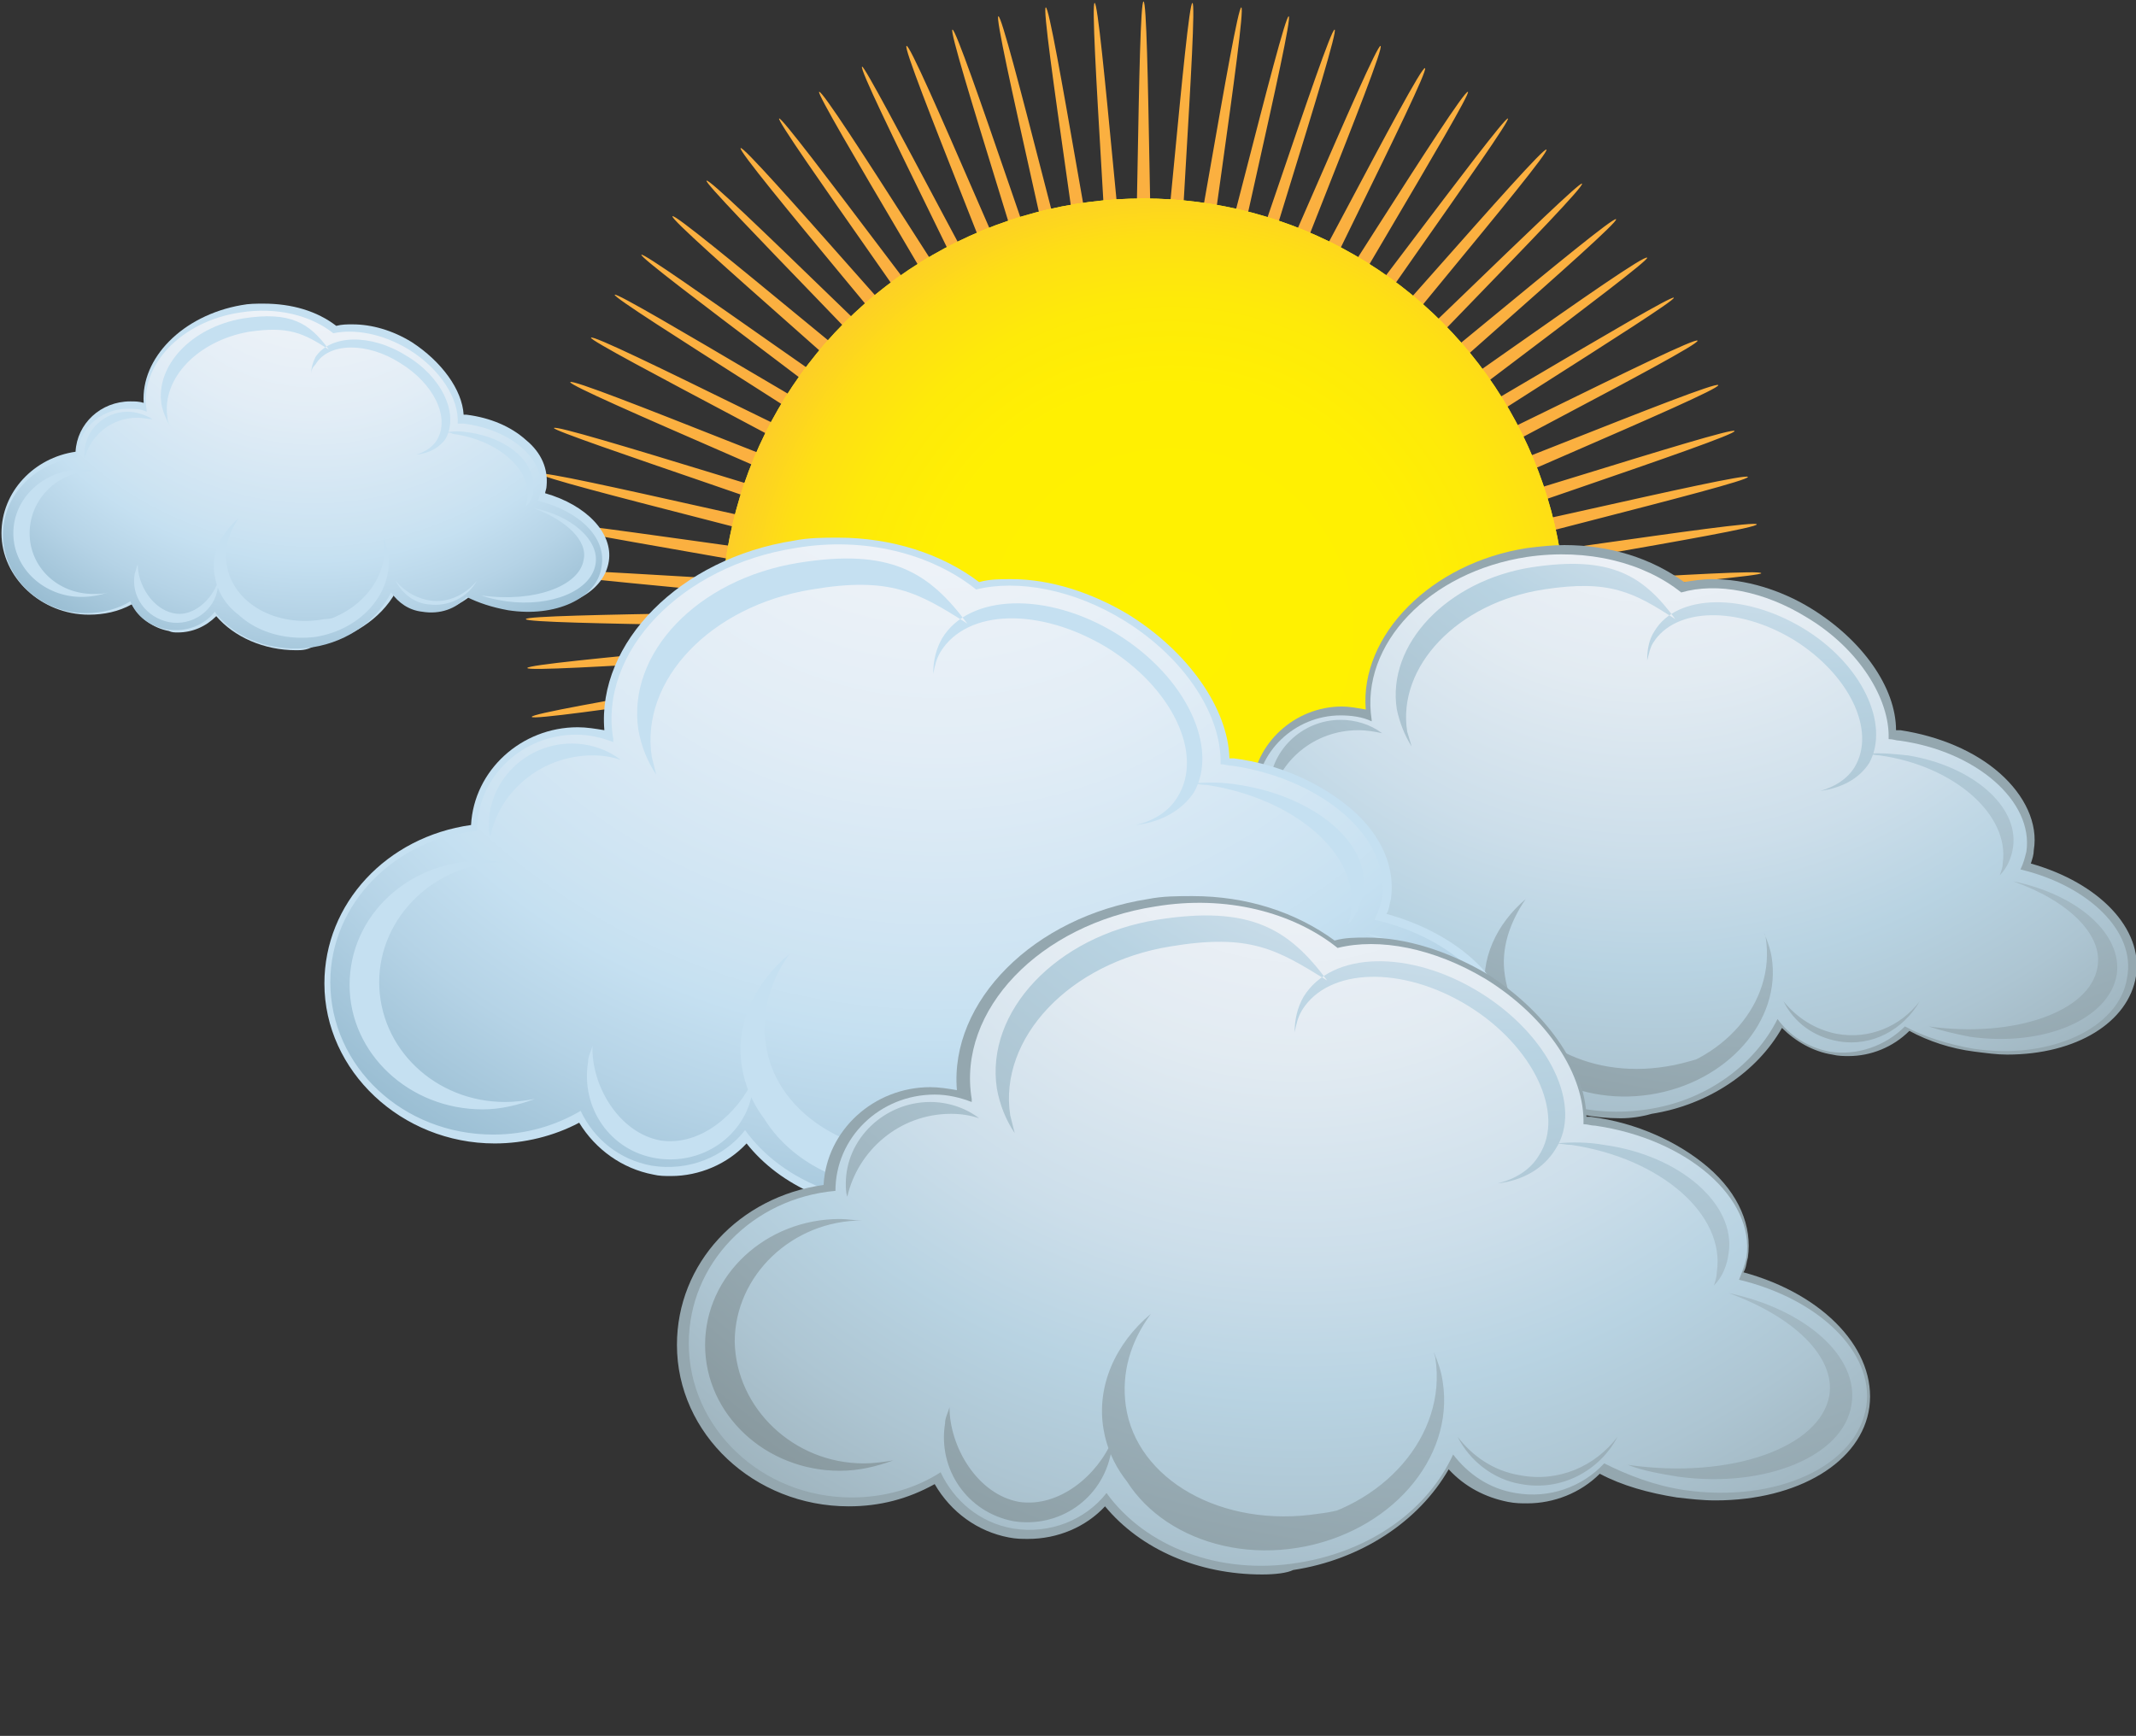 <?xml version="1.0" encoding="utf-8"?>
<!-- Generator: Adobe Illustrator 19.1.0, SVG Export Plug-In . SVG Version: 6.00 Build 0)  -->
<svg version="1.1" id="Layer_1" xmlns="http://www.w3.org/2000/svg" xmlns:xlink="http://www.w3.org/1999/xlink" x="0px" y="0px"
	 viewBox="-233 338.8 144.2 117.2" style="enable-background:new -233 338.8 144.2 117.2;" xml:space="preserve">
<rect x="-233" y="338.8" width="144.2" height="117.2" fill="#333333" stroke="none"/>
<style type="text/css">
	.st0{fill:#FBB040;}
	.st1{fill:url(#SVGID_1_);}
	.st2{fill:url(#SVGID_2_);}
	.st3{fill:#C5E0F1;}
	.st4{fill:url(#SVGID_3_);}
	.st5{fill:#94A7AF;}
	.st6{fill:url(#SVGID_4_);}
	.st7{fill:url(#SVGID_5_);}
	.st8{fill:url(#SVGID_6_);}
	.st9{fill:url(#SVGID_7_);}
	.st10{fill:url(#SVGID_8_);}
</style>
<g id="Layer_1_1_">
</g>
<g id="Layer_2">
	<g>
		<g>
			<g>
				<path class="st0" d="M-114,380.7c0,0.4-22,0.4-22,0.8c0,0.4,21.9,2.1,21.9,2.5c0,0.4-22-1.3-22-0.9c0,0.4,21.7,3.8,21.7,4.2
					c-0.1,0.4-21.8-3-21.9-2.7c-0.1,0.4,21.3,5.5,21.3,5.9c-0.1,0.4-21.5-4.8-21.6-4.4c-0.1,0.4,20.8,7.2,20.7,7.5
					c-0.1,0.4-21.1-6.4-21.2-6.1c-0.1,0.4,20.2,8.8,20.1,9.2c-0.2,0.4-20.5-8.1-20.7-7.7c-0.2,0.4,19.5,10.4,19.3,10.7
					c-0.2,0.4-19.8-9.7-20-9.3s18.6,11.9,18.4,12.2c-0.2,0.3-19-11.2-19.2-10.9c-0.2,0.3,17.6,13.3,17.4,13.6s-18-12.7-18.3-12.3
					c-0.3,0.3,16.5,14.6,16.2,14.9c-0.3,0.3-17-14-17.3-13.7c-0.3,0.3,15.3,15.9,15,16.1c-0.3,0.3-15.8-15.3-16.1-15
					c-0.3,0.3,14,17,13.7,17.3c-0.3,0.3-14.6-16.5-14.9-16.2c-0.3,0.2,12.7,18,12.3,18.3c-0.3,0.2-13.3-17.6-13.6-17.4
					c-0.3,0.2,11.2,19,10.9,19.2c-0.4,0.1-11.9-18.7-12.2-18.5c-0.4,0.2,9.7,19.8,9.3,20c-0.4,0.2-10.3-19.4-10.7-19.3
					c-0.4,0.2,8.1,20.5,7.7,20.7c-0.4,0.2-8.8-20.2-9.2-20.1s6.5,21.1,6.1,21.2c-0.4,0.1-7.1-20.9-7.5-20.7
					c-0.4,0.1,4.8,21.5,4.4,21.6s-5.5-21.3-5.9-21.3c-0.4,0.1,3,21.8,2.6,21.9c-0.4,0.1-3.8-21.7-4.2-21.7s1.3,22,0.9,22
					c-0.4,0-2.1-21.9-2.5-21.9c-0.4,0-0.4,22-0.8,22c-0.4,0-0.4-22-0.8-22c-0.4,0-2.1,21.9-2.5,21.9c-0.4,0,1.3-22,0.9-22
					s-3.8,21.7-4.2,21.7c-0.4-0.1,3-21.8,2.7-21.9c-0.4-0.1-5.5,21.3-5.9,21.3c-0.3-0.1,4.9-21.5,4.5-21.6
					c-0.4-0.1-7.2,20.8-7.5,20.7c-0.4-0.1,6.4-21.1,6.1-21.2c-0.4-0.1-8.8,20.2-9.2,20.1c-0.4-0.2,8.1-20.5,7.7-20.7
					c-0.4-0.2-10.4,19.5-10.7,19.3c-0.4-0.2,9.7-19.8,9.3-20c-0.3-0.2-11.8,18.6-12.2,18.3c-0.3-0.2,11.2-19,10.9-19.2
					c-0.4-0.2-13.3,17.7-13.6,17.4c-0.3-0.2,12.7-18,12.3-18.3c-0.3-0.2-14.6,16.5-14.9,16.3c-0.3-0.3,14-17,13.7-17.3
					c-0.3-0.3-15.9,15.3-16.1,15c-0.3-0.3,15.3-15.8,15-16.1c-0.3-0.3-17,14-17.3,13.7c-0.3-0.3,16.5-14.6,16.2-14.9
					c-0.3-0.3-18,12.7-18.3,12.3c-0.2-0.3,17.6-13.3,17.4-13.6c-0.2-0.3-19,11.2-19.2,10.9c-0.2-0.3,18.6-11.8,18.4-12.2
					c-0.2-0.4-19.8,9.7-20,9.3c-0.2-0.4,19.4-10.3,19.3-10.7c-0.2-0.4-20.5,8.1-20.7,7.7c-0.2-0.4,20.2-8.8,20.1-9.2
					c-0.1-0.4-21.1,6.5-21.2,6.1c-0.1-0.4,20.8-7.2,20.7-7.5c0-0.3-21.4,4.8-21.5,4.4s21.3-5.5,21.3-5.9c-0.1-0.4-21.8,3.1-21.9,2.7
					c-0.1-0.4,21.7-3.8,21.7-4.2c0-0.4-22,1.3-22,0.9s21.9-2.1,21.9-2.5s-22-0.4-22-0.8c0-0.4,22-0.4,22-0.8s-21.9-2.1-21.9-2.5
					s22,1.3,22,0.9s-21.7-3.8-21.7-4.2c0.1-0.4,21.8,3,21.9,2.7c0.1-0.4-21.4-5.5-21.3-5.9c0.1-0.4,21.5,4.8,21.6,4.4
					c0.1-0.4-20.8-7.2-20.7-7.5c0.1-0.4,21.1,6.4,21.2,6.1c0.1-0.4-20.2-8.8-20.1-9.2c0.2-0.4,20.5,8.1,20.7,7.7
					s-19.5-10.4-19.3-10.7c0.2-0.4,19.8,9.7,20,9.3c0.2-0.4-18.6-11.9-18.4-12.2c0.2-0.3,19,11.2,19.2,10.9
					c0.2-0.3-17.6-13.3-17.4-13.6c0.2-0.3,18,12.7,18.3,12.3c0.3-0.3-16.5-14.6-16.2-14.9c0.3-0.3,17,14,17.3,13.7
					c0.3-0.3-15.3-15.9-15-16.1c0.3-0.3,15.8,15.3,16.1,15c0.2-0.2-14.1-16.9-13.8-17.2s14.6,16.5,14.9,16.2
					c0.3-0.2-12.6-18-12.3-18.2c0.3-0.2,13.3,17.6,13.6,17.4c0.3-0.2-11.2-19-10.9-19.2c0.4-0.2,11.9,18.5,12.2,18.3
					c0.4-0.2-9.7-19.8-9.3-20c0.3-0.1,10.3,19.5,10.7,19.3c0.4-0.2-8.1-20.5-7.7-20.7c0.4-0.2,8.8,20.2,9.2,20.1
					c0.4-0.1-6.5-21.1-6.1-21.2s7.2,20.8,7.5,20.7c0.4-0.1-4.8-21.5-4.4-21.6c0.4-0.1,5.5,21.3,5.9,21.3c0.4-0.1-3.1-21.8-2.7-21.9
					s3.8,21.7,4.2,21.7c0.4,0-1.3-22-0.9-22c0.4,0,2.1,21.9,2.5,21.9c0.4,0,0.4-22,0.8-22c0.4,0,0.4,22,0.8,22
					c0.4,0,2.1-21.9,2.5-21.9c0.4,0-1.3,22-0.9,22s3.8-21.7,4.2-21.7c0.4,0.1-3,21.8-2.7,21.9c0.4,0.1,5.5-21.3,5.9-21.3
					c0.4,0.1-4.8,21.5-4.4,21.6c0.4,0.2,7.1-20.8,7.5-20.7c0.4,0.1-6.5,21.1-6.1,21.2c0.4,0.1,8.8-20.2,9.2-20.1
					c0.4,0.2-8.1,20.5-7.7,20.7c0.4,0.2,10.3-19.4,10.7-19.2c0.4,0.2-9.7,19.8-9.3,20c0.3,0.1,11.8-18.6,12.2-18.4
					c0.3,0.2-11.2,19-10.9,19.2c0.3,0.2,13.3-17.6,13.6-17.4c0.3,0.2-12.7,18-12.3,18.3c0.3,0.3,14.6-16.5,14.9-16.2
					c0.3,0.3-14,17-13.7,17.3c0.3,0.3,15.9-15.3,16.1-15c0.3,0.3-15.3,15.8-15,16.1c0.3,0.3,17-14,17.3-13.7
					c0.3,0.3-16.5,14.6-16.2,14.9c0.3,0.3,18-12.7,18.3-12.3c0.2,0.3-17.6,13.3-17.4,13.6c0.2,0.3,19-11.2,19.2-10.9
					c0.2,0.3-18.6,11.8-18.4,12.2c0.2,0.4,19.8-9.7,20-9.3c0.2,0.4-19.4,10.3-19.3,10.7c0.2,0.4,20.5-8.1,20.7-7.7
					s-20.2,8.8-20.1,9.2c0.1,0.4,21.1-6.5,21.2-6.1c0.1,0.4-20.8,7.2-20.7,7.5c0.1,0.4,21.5-4.8,21.6-4.4s-21.3,5.5-21.3,5.9
					c0.1,0.4,21.8-3.1,21.9-2.7c0.1,0.4-21.7,3.8-21.7,4.2s22-1.3,22-0.9c0.1,0.3-21.9,2-21.9,2.4S-114,380.3-114,380.7z"/>
			</g>
			
				<linearGradient id="SVGID_1_" gradientUnits="userSpaceOnUse" x1="-155.8" y1="388.4" x2="-155.8" y2="445.4" gradientTransform="matrix(1 0 0 -1 0 797.6)">
				<stop  offset="0" style="stop-color:#FBB840"/>
				<stop  offset="0.365" style="stop-color:#FDD223"/>
				<stop  offset="0.761" style="stop-color:#FEE909"/>
				<stop  offset="1" style="stop-color:#FFF200"/>
			</linearGradient>
			<circle class="st1" cx="-155.8" cy="380.7" r="28.5"/>
			
				<radialGradient id="SVGID_2_" cx="-153.963" cy="416.203" r="37.081" gradientTransform="matrix(1 0 0 -1 0 797.6)" gradientUnits="userSpaceOnUse">
				<stop  offset="0" style="stop-color:#FFF200"/>
				<stop  offset="0.444" style="stop-color:#FFF002"/>
				<stop  offset="0.603" style="stop-color:#FEEA09"/>
				<stop  offset="0.717" style="stop-color:#FEDF14"/>
				<stop  offset="0.809" style="stop-color:#FDD025"/>
				<stop  offset="0.887" style="stop-color:#FBBC3B"/>
				<stop  offset="0.902" style="stop-color:#FBB840"/>
			</radialGradient>
			<circle class="st2" cx="-155.8" cy="380.7" r="28.5"/>
		</g>
		<g>
			<g>
				<path class="st3" d="M-213,382.7c-2.2,0-4.2-0.9-5.4-2.3c-0.7,0.7-1.6,1.1-2.6,1.1c-0.2,0-0.4,0-0.6-0.1c-1.1-0.2-2-0.9-2.5-1.8
					c-0.9,0.5-1.9,0.7-2.9,0.7c-3.2,0-5.9-2.5-5.9-5.5c0-2.8,2.2-5.1,5-5.5c0.1-1.9,1.7-3.4,3.7-3.4c0.3,0,0.6,0,0.9,0.1
					c-0.2-3,2.6-5.9,6.6-6.6c0.5-0.1,1-0.1,1.5-0.1c1.9,0,3.6,0.5,4.9,1.5c0.4-0.1,0.7-0.1,1.1-0.1c1.3,0,2.7,0.4,4,1.2
					c2,1.3,3.4,3.2,3.5,4.9c0.1,0,0.1,0,0.2,0c1.6,0.2,3,0.8,4,1.7c1.1,0.9,1.5,2,1.4,3.1c0,0.2-0.1,0.4-0.1,0.5
					c2.8,0.8,4.6,2.7,4.3,4.6c-0.3,1.9-2.4,3.2-5.3,3.2c-0.4,0-0.9,0-1.3-0.1c-0.9-0.1-1.9-0.4-2.7-0.8c-0.7,0.6-1.6,1-2.5,1
					c-0.2,0-0.4,0-0.6-0.1c-0.8-0.1-1.5-0.5-2-1.1c-1,1.8-3,3.1-5.3,3.5C-212.2,382.7-212.6,382.7-213,382.7L-213,382.7z"/>
				
					<radialGradient id="SVGID_3_" cx="-211.781" cy="445.082" r="44.236" gradientTransform="matrix(1 0 0 -1 0 797.6)" gradientUnits="userSpaceOnUse">
					<stop  offset="0" style="stop-color:#F4F5F9"/>
					<stop  offset="0.153" style="stop-color:#EFF3F8"/>
					<stop  offset="0.324" style="stop-color:#E2EDF6"/>
					<stop  offset="0.503" style="stop-color:#CCE3F2"/>
					<stop  offset="0.546" style="stop-color:#C5E0F1"/>
					<stop  offset="0.629" style="stop-color:#B5D3E6"/>
					<stop  offset="0.792" style="stop-color:#8BB2C8"/>
					<stop  offset="1" style="stop-color:#4C809C"/>
				</radialGradient>
				<path class="st4" d="M-196.7,372.6c0.1-0.2,0.2-0.5,0.2-0.7c0.3-2.1-2-4.1-5.2-4.5c-0.1,0-0.3,0-0.4,0c0.1-1.7-1.2-3.7-3.3-5
					c-1.8-1.1-3.7-1.4-5.1-1.1c-1.5-1.2-3.8-1.8-6.3-1.4c-4,0.6-6.8,3.6-6.3,6.6v0.1c-0.4-0.2-0.8-0.2-1.3-0.2
					c-1.9,0-3.4,1.5-3.4,3.3l0,0c-2.8,0.3-5,2.5-5,5.2c0,2.9,2.5,5.3,5.6,5.3c1.1,0,2.2-0.3,3-0.8c0.4,1,1.3,1.7,2.5,1.9
					c1.3,0.2,2.5-0.3,3.2-1.2c1.3,1.8,3.9,2.8,6.6,2.4c2.5-0.4,4.4-1.9,5.3-3.7c0.5,0.7,1.2,1.2,2.1,1.3c1.2,0.2,2.3-0.2,3-1
					c0.8,0.4,1.7,0.7,2.8,0.9c3.2,0.5,6-0.8,6.3-2.9C-192,375.1-193.9,373.3-196.7,372.6z"/>
				<path class="st3" d="M-221.7,367c0,0.2,0.1,0.4,0.2,0.6c-0.3-0.5-0.5-1-0.6-1.5c-0.4-2.6,2-5.2,5.5-5.8c3.2-0.5,4.5,0.3,5.8,2.1
					c-1.7-1.1-2.7-1.6-5.4-1.2C-219.6,361.8-222.1,364.3-221.7,367z M-205.6,362.8c-2.4-1.5-5.1-1.4-6.1,0.1
					c-0.2,0.4-0.3,0.8-0.3,1.2c0-0.3,0.1-0.5,0.3-0.7c0.9-1.5,3.5-1.5,5.7-0.1c2.3,1.4,3.4,3.7,2.5,5.2c-0.3,0.5-0.8,0.8-1.4,1
					c0.9-0.1,1.6-0.5,2-1.1C-202,366.7-203.2,364.2-205.6,362.8z M-201.3,368c-0.6-0.1-1.1-0.1-1.7,0c0.2,0,0.4,0,0.6,0.1
					c3,0.4,5.3,2.4,5,4.4c0,0.2-0.1,0.3-0.1,0.5c0.3-0.3,0.5-0.7,0.5-1.1C-196.8,370-198.7,368.4-201.3,368z M-226.7,378.9
					c0.4,0,0.7,0,1-0.1c-0.6,0.2-1.2,0.3-1.8,0.3c-2.5,0-4.6-1.9-4.6-4.3s2.1-4.3,4.6-4.3c0.3,0,0.5,0,0.8,0.1
					c-2.4,0-4.3,1.9-4.3,4.2S-229.1,378.9-226.7,378.9z M-221.3,380.2c-1.4-0.3-2.4-1.9-2.4-3.3c-0.1,0.2-0.1,0.4-0.2,0.6
					c-0.3,1.6,0.8,3,2.3,3.3c1.6,0.3,3.1-0.8,3.3-2.3c0-0.2,0-0.3,0-0.4C-218.7,379.3-220,380.5-221.3,380.2z M-206.8,376.1
					c-0.1-0.3-0.2-0.7-0.3-1c0,0.1,0,0.1,0,0.2c0.4,2.6-1.8,5.1-4.8,5.6c-3.1,0.5-5.9-1.2-6.3-3.9c0-0.1,0-0.1,0-0.2
					c0,0.3,0,0.7,0,1.1c0.4,2.6,3.3,4.3,6.5,3.9C-208.6,381.3-206.4,378.8-206.8,376.1z M-204.2,379.3c-0.9-0.2-1.6-0.7-2.1-1.3
					c0.4,0.8,1.2,1.5,2.2,1.6c1.4,0.2,2.7-0.5,3.3-1.6C-201.6,379-202.9,379.6-204.2,379.3z M-223.7,367c0.3,0,0.7,0.1,1,0.1
					c-0.5-0.3-1.1-0.5-1.7-0.5c-1.6,0-2.9,1.3-2.9,2.8c0,0.1,0,0.3,0,0.4C-226.9,368.2-225.5,367-223.7,367z M-197,373.1
					c2.2,0.8,3.7,2.2,3.4,3.5c-0.3,1.8-3.4,2.9-6.9,2.4l0,0c0.5,0.2,1.1,0.3,1.7,0.4c3,0.4,5.7-0.7,6-2.5
					C-192.5,375.3-194.4,373.6-197,373.1z M-217.7,376.9c-0.2-1.1,0.2-2.2,0.8-3.1c-1.2,1-1.9,2.5-1.6,3.9c0.4,2.5,3.1,4.1,6.1,3.6
					c1-0.2,1.9-0.5,2.6-1c-0.4,0.1-0.8,0.3-1.3,0.3C-214.4,381.2-217.3,379.5-217.7,376.9z"/>
			</g>
			<g>
				<path class="st5" d="M-123.6,414.3c-3.6,0-6.9-1.4-8.9-3.9c-1.1,1.2-2.7,1.9-4.4,1.9c-0.3,0-0.7,0-1.1-0.1
					c-1.8-0.3-3.3-1.4-4.2-3c-1.5,0.8-3.1,1.2-4.9,1.2c-5.4,0-9.8-4.1-9.8-9.2c0-4.6,3.6-8.4,8.4-9.1c0.2-3.1,2.9-5.6,6.1-5.6
					c0.5,0,1,0.1,1.6,0.2c-0.4-5,4.4-9.9,10.9-10.9c0.8-0.1,1.7-0.2,2.5-0.2c3.1,0,5.9,0.9,8.1,2.5c0.6-0.1,1.2-0.2,1.9-0.2
					c2.2,0,4.6,0.7,6.7,2c3.4,2.1,5.7,5.3,5.7,8.2c0.1,0,0.2,0,0.3,0c2.6,0.4,5,1.4,6.7,2.9s2.6,3.4,2.3,5.2c0,0.3-0.1,0.6-0.2,0.9
					c4.6,1.3,7.6,4.4,7.1,7.6c-0.5,3.1-4,5.3-8.7,5.3c-0.7,0-1.4-0.1-2.2-0.2c-1.6-0.2-3.1-0.7-4.4-1.4c-1.1,1.1-2.6,1.7-4.1,1.7
					c-0.3,0-0.7,0-1.1-0.1c-1.3-0.2-2.5-0.9-3.4-1.8c-1.7,3-5,5.2-8.8,5.8C-122.2,414.2-122.9,414.3-123.6,414.3L-123.6,414.3z"/>
				
					<radialGradient id="SVGID_4_" cx="-121.588" cy="433.416" r="73.356" gradientTransform="matrix(1 0 0 -1 0 797.6)" gradientUnits="userSpaceOnUse">
					<stop  offset="0" style="stop-color:#F4F5F9"/>
					<stop  offset="0.134" style="stop-color:#EFF2F7"/>
					<stop  offset="0.283" style="stop-color:#E2EBF2"/>
					<stop  offset="0.44" style="stop-color:#CCDEEA"/>
					<stop  offset="0.546" style="stop-color:#B8D3E2"/>
					<stop  offset="0.647" style="stop-color:#ADC5D2"/>
					<stop  offset="0.844" style="stop-color:#8FA1A8"/>
					<stop  offset="1" style="stop-color:#748082"/>
				</radialGradient>
				<path class="st6" d="M-96.6,397.5c0.2-0.4,0.3-0.8,0.4-1.2c0.5-3.4-3.4-6.8-8.6-7.5c-0.2,0-0.4-0.1-0.7-0.1
					c0.1-2.7-2-6.1-5.5-8.2c-2.9-1.8-6.1-2.4-8.5-1.7c-2.5-2-6.3-3-10.4-2.4c-6.6,1-11.3,5.9-10.5,11v0.1c-0.6-0.3-1.4-0.4-2.1-0.4
					c-3.1,0-5.7,2.5-5.7,5.5l0,0c-4.7,0.4-8.4,4.2-8.4,8.7c0,4.8,4.2,8.7,9.3,8.7c1.9,0,3.6-0.5,5-1.4c0.7,1.6,2.2,2.8,4.1,3.2
					c2.1,0.4,4.1-0.5,5.4-2.1c2.2,3,6.4,4.7,11,4c4.1-0.6,7.3-3.1,8.8-6.1c0.8,1.1,2,1.9,3.5,2.2c1.9,0.3,3.8-0.4,5.1-1.7
					c1.3,0.7,2.9,1.2,4.6,1.5c5.2,0.8,9.9-1.4,10.4-4.8C-88.8,401.7-92,398.6-96.6,397.5z"/>
				
					<radialGradient id="SVGID_5_" cx="-111.824" cy="446.743" r="81.91" gradientTransform="matrix(1 0 0 -1 0 797.6)" gradientUnits="userSpaceOnUse">
					<stop  offset="0" style="stop-color:#F4F5F9"/>
					<stop  offset="0.101" style="stop-color:#EFF2F7"/>
					<stop  offset="0.215" style="stop-color:#E2EBF2"/>
					<stop  offset="0.334" style="stop-color:#CCDEEA"/>
					<stop  offset="0.415" style="stop-color:#B8D3E2"/>
					<stop  offset="0.545" style="stop-color:#ADC5D2"/>
					<stop  offset="0.798" style="stop-color:#8FA1A8"/>
					<stop  offset="1" style="stop-color:#748082"/>
				</radialGradient>
				<path class="st7" d="M-138,388.2c0.1,0.3,0.2,0.7,0.3,1c-0.5-0.8-0.8-1.6-1-2.5c-0.7-4.4,3.4-8.7,9.1-9.6
					c5.3-0.8,7.5,0.5,9.7,3.5c-2.8-1.8-4.4-2.7-8.9-2C-134.6,379.5-138.7,383.8-138,388.2z M-111.3,381.2c-4-2.4-8.5-2.3-10,0.2
					c-0.4,0.6-0.5,1.3-0.5,2c0.1-0.4,0.2-0.9,0.4-1.2c1.5-2.4,5.7-2.5,9.5-0.2c3.7,2.3,5.6,6.1,4.1,8.6c-0.5,0.8-1.3,1.3-2.3,1.6
					c1.4-0.2,2.6-0.8,3.3-1.9C-105.4,387.7-107.3,383.6-111.3,381.2z M-104.2,389.8c-1-0.1-1.9-0.2-2.8-0.1c0.3,0,0.6,0.1,0.9,0.1
					c5,0.7,8.8,4,8.3,7.3c0,0.3-0.1,0.5-0.2,0.8c0.5-0.5,0.8-1.2,0.9-1.9C-96.7,393.2-99.9,390.5-104.2,389.8z M-146.3,408
					c0.6,0,1.2-0.1,1.7-0.2c-0.9,0.4-1.9,0.6-3,0.6c-4.2,0-7.6-3.2-7.6-7.2s3.4-7.2,7.6-7.2c0.4,0,0.9,0,1.3,0.1
					c-4,0-7.2,3.1-7.2,6.9C-153.5,404.9-150.3,408-146.3,408z M-137.4,410.1c-2.4-0.4-4-3.1-3.9-5.4c-0.1,0.3-0.2,0.6-0.3,1
					c-0.5,2.6,1.3,5.1,3.9,5.5c2.6,0.5,5.1-1.3,5.5-3.8c0-0.2,0.1-0.5,0.1-0.7C-133,408.6-135.2,410.5-137.4,410.1z M-113.4,403.4
					c-0.1-0.6-0.3-1.1-0.5-1.6c0,0.1,0.1,0.2,0.1,0.3c0.7,4.4-2.9,8.5-8,9.3c-5.1,0.8-9.8-2.1-10.5-6.4c0-0.1,0-0.2,0-0.4
					c-0.1,0.6-0.1,1.2,0,1.7c0.7,4.3,5.5,7.2,10.7,6.4C-116.4,411.9-112.7,407.7-113.4,403.4z M-109,408.6c-1.5-0.3-2.7-1.1-3.6-2.2
					c0.7,1.4,2,2.4,3.7,2.7c2.3,0.4,4.4-0.8,5.5-2.7C-104.7,408.1-106.8,409-109,408.6z M-141.3,388.1c0.6,0,1.1,0.1,1.6,0.2
					c-0.8-0.6-1.8-0.9-2.8-0.9c-2.6,0-4.8,2.1-4.8,4.7c0,0.2,0,0.5,0.1,0.7C-146.7,390.2-144.3,388.1-141.3,388.1z M-97.1,398.3
					c3.7,1.3,6.1,3.6,5.7,5.8c-0.5,3-5.6,4.8-11.4,4l0,0c0.9,0.3,1.8,0.5,2.8,0.7c5,0.7,9.4-1.2,9.9-4.2
					C-89.7,401.9-92.7,399.2-97.1,398.3z M-131.4,404.7c-0.3-1.8,0.3-3.6,1.4-5.2c-2,1.7-3.1,4.1-2.7,6.5c0.6,4.1,5.1,6.7,10,6
					c1.6-0.3,3.1-0.9,4.3-1.7c-0.7,0.2-1.4,0.4-2.1,0.5C-125.9,411.7-130.8,408.9-131.4,404.7z"/>
			</g>
			<g>
				<path class="st3" d="M-172.1,420.6c-4.3,0-8.2-1.7-10.5-4.6c-1.3,1.4-3.2,2.2-5.1,2.2c-0.4,0-0.8,0-1.2-0.1
					c-2.1-0.4-3.9-1.7-5-3.5c-1.7,0.9-3.7,1.4-5.7,1.4c-6.3,0-11.5-4.9-11.5-10.8c0-5.4,4.2-9.9,9.9-10.7c0.2-3.7,3.4-6.6,7.2-6.6
					c0.6,0,1.2,0.1,1.8,0.2c-0.5-5.9,5.1-11.6,12.8-12.8c1-0.2,2-0.2,3-0.2c3.6,0,7,1.1,9.5,3c0.7-0.2,1.4-0.2,2.2-0.2
					c2.6,0,5.4,0.9,7.9,2.4c4,2.5,6.7,6.3,6.8,9.7c0.1,0,0.2,0,0.3,0c3.1,0.4,5.9,1.7,7.9,3.4c2.1,1.8,3,4,2.7,6.1
					c-0.1,0.3-0.1,0.7-0.3,1c5.4,1.5,8.9,5.2,8.4,9c-0.5,3.7-4.8,6.3-10.3,6.3c-0.8,0-1.7-0.1-2.5-0.2c-1.8-0.3-3.6-0.8-5.2-1.6
					c-1.3,1.2-3.1,2-4.9,2c-0.4,0-0.8,0-1.3-0.1c-1.5-0.3-2.9-1-4-2.2c-2,3.5-5.9,6.1-10.4,6.8
					C-170.5,420.6-171.3,420.6-172.1,420.6L-172.1,420.6z"/>
				
					<radialGradient id="SVGID_6_" cx="-169.727" cy="435.999" r="86.46" gradientTransform="matrix(1 0 0 -1 0 797.6)" gradientUnits="userSpaceOnUse">
					<stop  offset="0" style="stop-color:#F4F5F9"/>
					<stop  offset="0.153" style="stop-color:#EFF3F8"/>
					<stop  offset="0.324" style="stop-color:#E2EDF6"/>
					<stop  offset="0.503" style="stop-color:#CCE3F2"/>
					<stop  offset="0.546" style="stop-color:#C5E0F1"/>
					<stop  offset="0.629" style="stop-color:#B5D3E6"/>
					<stop  offset="0.792" style="stop-color:#8BB2C8"/>
					<stop  offset="1" style="stop-color:#4C809C"/>
				</radialGradient>
				<path class="st8" d="M-140.2,400.9c0.2-0.5,0.4-0.9,0.5-1.5c0.6-4-4-8-10.1-8.9c-0.3,0-0.5-0.1-0.8-0.1c0.1-3.2-2.3-7.1-6.5-9.7
					c-3.4-2.1-7.2-2.8-10-2.1c-3-2.4-7.5-3.6-12.2-2.8c-7.7,1.2-13.3,7-12.3,12.9c0,0.1,0,0.1,0,0.2c-0.8-0.3-1.6-0.5-2.5-0.5
					c-3.7,0-6.7,2.9-6.7,6.5l0,0c-5.5,0.5-9.9,4.9-9.9,10.2c0,5.7,4.9,10.3,11,10.3c2.2,0,4.2-0.6,5.9-1.6c0.9,1.9,2.6,3.3,4.8,3.7
					c2.5,0.4,4.9-0.6,6.3-2.4c2.6,3.6,7.6,5.5,12.9,4.7c4.8-0.8,8.7-3.6,10.4-7.2c1,1.3,2.4,2.3,4.2,2.6c2.3,0.4,4.5-0.4,6-2
					c1.5,0.8,3.4,1.5,5.4,1.8c6.2,0.9,11.7-1.6,12.2-5.6C-131.1,405.8-134.9,402.1-140.2,400.9z"/>
				<path class="st3" d="M-189,389.9c0.1,0.4,0.2,0.8,0.3,1.2c-0.6-0.9-1-1.9-1.2-3c-0.8-5.2,4-10.2,10.8-11.3
					c6.2-1,8.8,0.6,11.4,4.1c-3.3-2.1-5.2-3.2-10.5-2.3C-185,379.7-189.8,384.7-189,389.9z M-157.6,381.6c-4.7-2.9-10-2.7-11.8,0.3
					c-0.4,0.7-0.6,1.5-0.6,2.4c0.1-0.5,0.2-1,0.5-1.5c1.8-2.9,6.7-3,11.2-0.3c4.4,2.7,6.6,7.2,4.8,10.1c-0.6,1-1.6,1.6-2.8,1.9
					c1.7-0.2,3.1-1,3.9-2.2C-150.7,389.3-152.9,384.5-157.6,381.6z M-149.3,391.8c-1.1-0.2-2.2-0.2-3.3-0.1c0.4,0,0.7,0.1,1.1,0.1
					c5.9,0.9,10.3,4.7,9.7,8.5c0,0.3-0.1,0.6-0.2,0.9c0.6-0.6,0.9-1.4,1-2.2C-140.4,395.8-144.2,392.6-149.3,391.8z M-198.9,413.2
					c0.7,0,1.4-0.1,2-0.2c-1.1,0.4-2.3,0.7-3.5,0.7c-5,0-9-3.8-9-8.4c0-4.7,4-8.4,9-8.4c0.5,0,1,0.1,1.5,0.1c-4.7,0-8.5,3.7-8.5,8.1
					C-207.4,409.6-203.6,413.2-198.9,413.2z M-188.4,415.8c-2.8-0.5-4.7-3.7-4.6-6.4c-0.1,0.4-0.3,0.7-0.3,1.1
					c-0.5,3.1,1.5,6,4.6,6.5c3.1,0.5,6-1.5,6.5-4.5c0-0.3,0.1-0.6,0.1-0.9C-183.2,414-185.7,416.2-188.4,415.8z M-160.1,407.8
					c-0.1-0.7-0.3-1.3-0.6-1.9c0,0.1,0.1,0.3,0.1,0.4c0.8,5.1-3.4,10.1-9.5,11c-6,1-11.6-2.4-12.4-7.6c0-0.1,0-0.3,0-0.4
					c-0.1,0.7-0.1,1.4,0,2.1c0.8,5.1,6.5,8.5,12.6,7.5C-163.6,417.9-159.2,412.9-160.1,407.8z M-154.9,414c-1.7-0.3-3.2-1.3-4.2-2.6
					c0.8,1.6,2.4,2.8,4.3,3.2c2.7,0.5,5.2-0.9,6.4-3.2C-149.9,413.4-152.3,414.5-154.9,414z M-193,389.8c0.7,0,1.3,0.1,1.9,0.3
					c-0.9-0.7-2.1-1.1-3.3-1.1c-3.1,0-5.6,2.5-5.6,5.5c0,0.3,0,0.6,0.1,0.8C-199.3,392.2-196.4,389.8-193,389.8z M-140.9,401.8
					c4.3,1.6,7.1,4.2,6.7,6.9c-0.6,3.5-6.6,5.6-13.5,4.7l0,0c1,0.4,2.2,0.6,3.4,0.8c5.9,0.8,11.1-1.4,11.6-4.9
					C-132.1,406.1-135.7,402.9-140.9,401.8z M-181.3,409.3c-0.3-2.2,0.3-4.3,1.6-6.1c-2.4,2-3.7,4.8-3.2,7.7c0.8,4.8,6,8,11.8,7
					c1.9-0.3,3.6-1,5.1-2c-0.8,0.3-1.6,0.5-2.5,0.6C-174.8,417.6-180.6,414.3-181.3,409.3z"/>
			</g>
			<g>
				<path class="st5" d="M-147.8,445.1c-4.3,0-8.2-1.7-10.6-4.6c-1.3,1.4-3.2,2.2-5.2,2.2c-0.4,0-0.8,0-1.3-0.1
					c-2.1-0.4-3.9-1.7-5-3.6c-1.8,1-3.7,1.5-5.8,1.5c-6.4,0-11.6-4.9-11.6-10.9c0-5.5,4.2-10,9.9-10.8c0.2-3.7,3.4-6.6,7.2-6.6
					c0.6,0,1.2,0.1,1.8,0.2c-0.5-6,5.2-11.7,12.9-12.9c1-0.2,2-0.2,3-0.2c3.7,0,7,1.1,9.6,3c0.7-0.2,1.4-0.2,2.2-0.2
					c2.6,0,5.4,0.9,8,2.4c4,2.5,6.7,6.3,6.8,9.7c0.1,0,0.2,0,0.3,0c3.1,0.4,5.9,1.7,7.9,3.4c2.1,1.8,3,4,2.7,6.1
					c-0.1,0.3-0.1,0.7-0.3,1c5.5,1.5,9,5.3,8.5,9.1c-0.5,3.7-4.8,6.3-10.4,6.3c-0.9,0-1.7-0.1-2.6-0.2c-1.9-0.3-3.7-0.8-5.2-1.6
					c-1.3,1.3-3.1,2-4.9,2c-0.4,0-0.8,0-1.3-0.1c-1.5-0.3-2.9-1-4-2.2c-2,3.5-5.9,6.1-10.5,6.8C-146.1,445-146.9,445.1-147.8,445.1
					L-147.8,445.1z"/>
				
					<radialGradient id="SVGID_7_" cx="-145.35" cy="411.984" r="87.07" gradientTransform="matrix(1 0 0 -1 0 797.6)" gradientUnits="userSpaceOnUse">
					<stop  offset="0" style="stop-color:#F4F5F9"/>
					<stop  offset="0.134" style="stop-color:#EFF2F7"/>
					<stop  offset="0.283" style="stop-color:#E2EBF2"/>
					<stop  offset="0.44" style="stop-color:#CCDEEA"/>
					<stop  offset="0.546" style="stop-color:#B8D3E2"/>
					<stop  offset="0.647" style="stop-color:#ADC5D2"/>
					<stop  offset="0.844" style="stop-color:#8FA1A8"/>
					<stop  offset="1" style="stop-color:#748082"/>
				</radialGradient>
				<path class="st9" d="M-115.6,425.2c0.2-0.5,0.4-1,0.5-1.5c0.6-4-4-8-10.2-8.9c-0.3,0-0.5-0.1-0.8-0.1c0.1-3.3-2.4-7.2-6.6-9.8
					c-3.5-2.1-7.2-2.8-10-2.1c-3-2.4-7.5-3.6-12.3-2.8c-7.8,1.2-13.4,7-12.4,13c0,0.1,0,0.1,0,0.2c-0.8-0.3-1.6-0.5-2.5-0.5
					c-3.7,0-6.7,2.9-6.7,6.5l0,0c-5.6,0.5-9.9,4.9-9.9,10.3c0,5.7,4.9,10.4,11,10.4c2.2,0,4.3-0.6,6-1.7c0.9,1.9,2.6,3.4,4.9,3.8
					c2.5,0.4,4.9-0.6,6.3-2.4c2.6,3.6,7.6,5.6,13,4.7c4.9-0.8,8.7-3.6,10.4-7.3c1,1.3,2.4,2.3,4.2,2.6c2.3,0.4,4.5-0.4,6-2
					c1.6,0.8,3.4,1.5,5.4,1.8c6.2,0.9,11.7-1.6,12.3-5.7C-106.5,430.1-110.2,426.5-115.6,425.2z"/>
				
					<radialGradient id="SVGID_8_" cx="-133.761" cy="427.799" r="97.218" gradientTransform="matrix(1 0 0 -1 0 797.6)" gradientUnits="userSpaceOnUse">
					<stop  offset="0" style="stop-color:#F4F5F9"/>
					<stop  offset="0.101" style="stop-color:#EFF2F7"/>
					<stop  offset="0.215" style="stop-color:#E2EBF2"/>
					<stop  offset="0.334" style="stop-color:#CCDEEA"/>
					<stop  offset="0.415" style="stop-color:#B8D3E2"/>
					<stop  offset="0.545" style="stop-color:#ADC5D2"/>
					<stop  offset="0.798" style="stop-color:#8FA1A8"/>
					<stop  offset="1" style="stop-color:#748082"/>
				</radialGradient>
				<path class="st10" d="M-164.8,414.1c0.1,0.4,0.2,0.8,0.3,1.2c-0.6-0.9-1-1.9-1.2-3c-0.8-5.2,4-10.3,10.8-11.4
					c6.3-1,8.9,0.6,11.5,4.1c-3.4-2.1-5.2-3.2-10.6-2.3C-160.8,403.8-165.6,408.9-164.8,414.1z M-133.1,405.8
					c-4.7-2.9-10-2.8-11.9,0.3c-0.4,0.7-0.6,1.5-0.6,2.4c0.1-0.5,0.2-1,0.5-1.5c1.8-2.9,6.8-3,11.2-0.3c4.4,2.7,6.6,7.3,4.8,10.1
					c-0.6,1-1.6,1.6-2.8,1.9c1.7-0.2,3.1-1,3.9-2.3C-126.1,413.5-128.4,408.7-133.1,405.8z M-124.7,416.1c-1.1-0.2-2.2-0.2-3.3-0.1
					c0.4,0,0.7,0.1,1.1,0.1c6,0.9,10.4,4.7,9.8,8.6c0,0.3-0.1,0.6-0.2,0.9c0.6-0.6,0.9-1.4,1-2.2
					C-115.8,420.1-119.6,416.8-124.7,416.1z M-174.7,437.6c0.7,0,1.4-0.1,2-0.2c-1.1,0.4-2.3,0.7-3.6,0.7c-5,0-9.1-3.8-9.1-8.5
					c0-4.7,4.1-8.5,9.1-8.5c0.5,0,1,0.1,1.5,0.1c-4.7,0-8.6,3.7-8.6,8.2C-183.3,433.9-179.4,437.6-174.7,437.6z M-164.2,440.2
					c-2.8-0.5-4.7-3.7-4.7-6.4c-0.1,0.4-0.3,0.7-0.3,1.1c-0.5,3.1,1.5,6,4.6,6.6c3.1,0.5,6-1.5,6.6-4.6c0.1-0.3,0.1-0.6,0.1-0.9
					C-158.9,438.4-161.5,440.6-164.2,440.2z M-135.6,432.1c-0.1-0.7-0.3-1.3-0.6-2c0,0.1,0.1,0.3,0.1,0.4c0.8,5.2-3.5,10.1-9.5,11.1
					c-6.1,1-11.7-2.5-12.5-7.6c0-0.1,0-0.3,0-0.4c-0.1,0.7-0.1,1.4,0,2.1c0.8,5.2,6.5,8.6,12.7,7.6
					C-139.2,442.3-134.8,437.3-135.6,432.1z M-130.4,438.4c-1.8-0.3-3.2-1.3-4.2-2.6c0.8,1.6,2.4,2.9,4.3,3.2
					c2.7,0.5,5.3-0.9,6.5-3.2C-125.3,437.8-127.8,438.9-130.4,438.4z M-168.8,414c0.7,0,1.3,0.1,1.9,0.3c-0.9-0.7-2.1-1.1-3.3-1.1
					c-3.1,0-5.7,2.5-5.7,5.5c0,0.3,0,0.6,0.1,0.9C-175.1,416.5-172.3,414-168.8,414z M-116.3,426.1c4.4,1.6,7.2,4.3,6.8,6.9
					c-0.6,3.5-6.6,5.7-13.6,4.7l0,0c1,0.4,2.2,0.6,3.4,0.8c5.9,0.8,11.2-1.4,11.7-4.9C-107.5,430.4-111.1,427.2-116.3,426.1z
					 M-157,433.7c-0.3-2.2,0.3-4.3,1.7-6.2c-2.4,2-3.7,4.9-3.2,7.8c0.8,4.8,6.1,8,11.9,7.1c1.9-0.3,3.7-1,5.1-2
					c-0.8,0.3-1.6,0.5-2.5,0.6C-150.5,442-156.3,438.7-157,433.7z"/>
			</g>
		</g>
	</g>
</g>
</svg>

